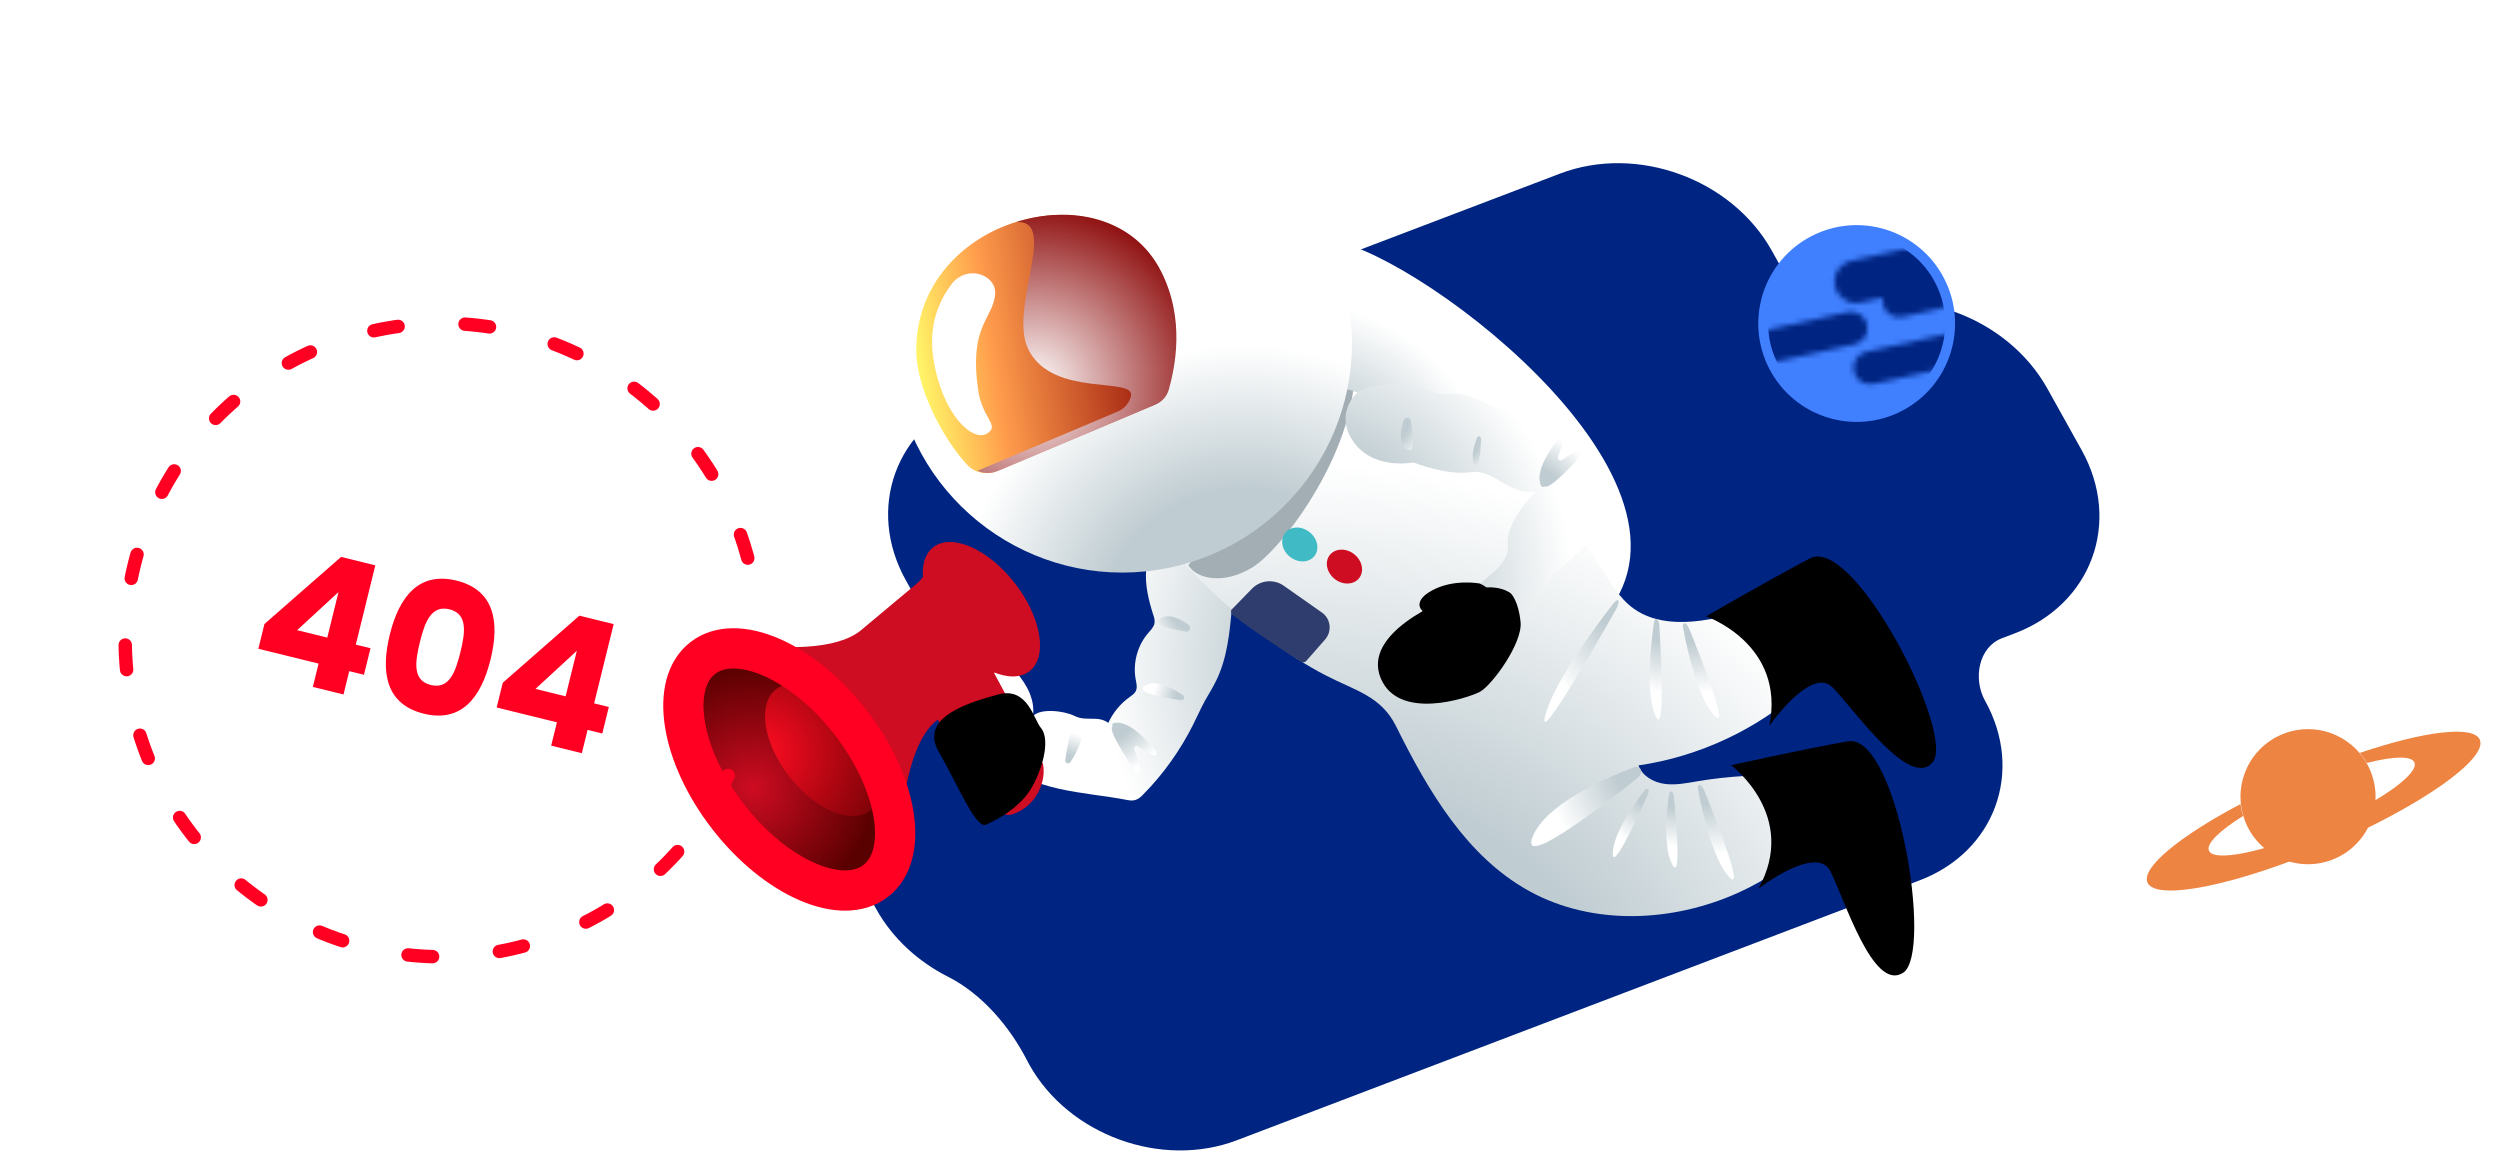 <svg width="470" height="218" viewBox="0 0 470 218" fill="none" xmlns="http://www.w3.org/2000/svg">
<g filter="url(#filter0_d)">
<path fill-rule="evenodd" clip-rule="evenodd" d="M170.306 107.414C162.776 93.899 168.393 78.481 182.852 72.977L293.292 30.936C307.751 25.432 325.577 31.926 333.107 45.442L339.551 57.009C340.056 57.914 341.139 58.356 342.108 57.987L345.091 56.851C359.551 51.347 377.376 57.841 384.906 71.356L391.351 82.924C398.881 96.439 393.264 111.857 378.805 117.361L376.369 118.289C371.956 119.968 370.895 125.924 373.193 130.049C380.574 143.297 375.068 158.411 360.895 163.806L232.537 212.667C218.363 218.063 200.889 211.697 193.508 198.449C193.349 198.163 193.195 197.876 193.048 197.588C189.822 191.292 184.572 185.135 178.258 181.946C172.641 179.108 167.813 174.743 164.722 169.194L158.277 157.626C150.747 144.111 156.364 128.693 170.823 123.189L175.972 121.229C176.864 120.889 177.215 119.815 176.75 118.981L170.306 107.414Z" fill="#002482"/>
</g>
<path d="M219.491 99.879C217.08 101.383 215.729 104.249 215.484 107.068C215.228 109.913 215.912 112.737 216.767 115.444C216.967 116.022 217.156 116.627 217.035 117.229C216.882 117.912 216.356 118.443 215.894 118.97C213.856 121.309 212.952 124.604 213.501 127.684C213.652 128.459 213.871 129.293 213.499 129.98C213.251 130.438 212.785 130.746 212.345 131.064C210.634 132.293 209.231 133.989 208.361 135.902C206.35 134.433 204.244 135.719 202.001 134.591C200.121 133.64 195.6 133.076 194.187 134.644C194.626 131.655 193.093 128.704 191.07 126.423C190.179 125.409 189.164 124.469 187.868 124.066C186.071 123.522 184.07 124.168 182.6 125.341C181.13 126.513 180.027 128.082 178.987 129.647C178.734 130.041 178.433 130.477 178.43 130.942C178.401 131.396 178.628 131.829 178.84 132.226C180.928 136.179 180.884 137.328 185.128 138.804C185.592 138.962 186.913 140.26 187.334 140.524C187.823 140.848 188.388 142.305 188.722 142.783C193.02 148.783 204.342 148.923 211.561 150.335C212.19 150.467 212.884 150.593 213.499 150.378C214.104 150.189 214.571 149.727 215.001 149.28C218.755 145.466 221.883 141.056 224.296 136.262C225.068 134.744 225.734 133.183 226.559 131.686C227.239 130.472 227.988 129.318 228.587 128.071C230.72 123.815 231.191 118.915 231.596 114.174L219.491 99.879Z" fill="url(#paint0_radial)"/>
<path d="M228.192 55.777C228.192 55.777 234.804 44.838 249.162 45.104C263.52 45.371 323.55 89.28 301.926 115.388C280.274 141.501 228.192 55.777 228.192 55.777Z" fill="url(#paint1_radial)"/>
<path d="M213.308 92.781C212.215 90.214 207.909 93.436 208.062 90.648C208.424 84.103 213.036 78.331 218.812 75.203C224.559 72.079 231.303 71.275 237.865 71.372C262.951 71.765 287.462 85.457 300.928 106.608C302.731 109.445 304.419 112.474 307.132 114.414C311.289 117.412 316.913 117.275 321.947 116.327C326.981 115.379 332.033 113.787 337.119 114.315C339.249 114.54 341.481 115.245 342.813 116.903C344.326 118.794 344.347 121.585 343.383 123.828C342.446 126.067 340.684 127.851 338.866 129.469C330.3 137.159 319.412 142.237 308.027 143.9C308.74 145.885 310.843 147.075 312.925 147.366C315.007 147.657 317.121 147.216 319.192 146.868C325.007 145.887 330.926 145.589 336.806 145.791C338.21 145.837 339.68 145.931 340.895 146.646C342.66 147.713 343.416 149.983 343.178 152.028C342.939 154.072 341.852 155.898 340.592 157.547C337.025 162.169 331.98 165.505 326.644 167.897C314.336 173.397 299.451 174.055 287.602 167.583C275.721 161.087 268.486 148.668 262.459 136.529C259.637 130.851 254.831 129.873 249.202 126.956C235.521 119.921 217.841 103.346 213.308 92.781Z" fill="url(#paint2_radial)"/>
<g filter="url(#filter1_f)">
<path d="M235.425 106.678C230.038 109.996 224.892 108.843 223.399 106.233L251.69 72.891L254.398 73.458C252.513 87.835 240.813 103.36 235.425 106.678Z" fill="#A2AEB3"/>
</g>
<path d="M325.453 143.869C325.453 143.869 338.201 153.346 330.589 167.058C330.589 167.058 341.491 158.66 344.112 163.786C346.733 168.912 352.132 186.619 357.811 182.865C363.491 179.111 356.632 137.709 347.371 139.365C338.11 141.022 325.453 143.869 325.453 143.869Z" fill="black"/>
<path d="M320.742 115.872C320.742 115.872 335.737 121.046 332.635 136.451C332.635 136.451 340.5 125.144 344.534 129.238C348.567 133.332 359.086 148.564 363.366 143.279C367.646 137.995 348.598 100.591 340.253 104.987C331.908 109.383 320.742 115.872 320.742 115.872Z" fill="black"/>
<path d="M217.579 107.14C241.13 103.52 257.287 81.494 253.667 57.944C250.047 34.393 228.021 18.236 204.471 21.856C180.92 25.476 164.763 47.502 168.383 71.052C172.003 94.603 194.029 110.76 217.579 107.14Z" fill="url(#paint3_radial)"/>
<path d="M187.426 88.553C185.486 89.375 183.231 88.907 181.799 87.352C176.985 82.156 172.333 72.715 172.255 66.15C171.93 40.942 207.765 31.185 217.962 50.948C222.651 60.063 220.59 69.371 219.476 73.296C219.115 74.545 218.199 75.588 216.996 76.093L187.426 88.553Z" fill="url(#paint4_linear)"/>
<g style="mix-blend-mode:multiply">
<path d="M218.212 50.88C213.066 40.875 201.345 38.457 191.085 41.751C199.191 41.291 189.408 58.101 193.386 65.812C198.076 74.927 213.711 70.632 212.602 74.586C212.241 75.834 211.325 76.877 210.122 77.382L183.751 88.507C184.969 89.047 186.397 89.06 187.68 88.514L217.251 76.053C218.454 75.549 219.37 74.506 219.731 73.257C220.84 69.304 222.934 60.019 218.212 50.88Z" fill="url(#paint5_radial)"/>
</g>
<path d="M178.983 53.302C180.612 51.218 183.621 50.726 185.701 52.327C186.623 53.029 187.281 54.092 187.054 55.64C186.458 60.097 182.08 61.526 183.938 73.608C184.711 78.64 188.07 80.044 185.507 81.544C182.81 83.123 176.99 77.819 175.436 67.145C174.48 60.541 176.969 55.91 178.983 53.302Z" fill="white"/>
<path d="M247.109 104.54C248.125 103.257 247.716 101.242 246.196 100.04C244.676 98.837 242.621 98.902 241.606 100.185C240.591 101.468 241 103.483 242.519 104.686C244.039 105.888 246.094 105.823 247.109 104.54Z" fill="#40BAC5"/>
<path d="M255.507 108.695C256.523 107.412 256.114 105.397 254.594 104.194C253.074 102.992 251.019 103.057 250.004 104.34C248.989 105.623 249.397 107.638 250.917 108.84C252.437 110.043 254.492 109.978 255.507 108.695Z" fill="#CE0C22"/>
<g style="mix-blend-mode:multiply">
<path d="M222.014 131.641C222.575 131.714 222.84 130.983 222.377 130.671C220.446 129.389 217.256 127.689 215.295 128.848C213.098 130.129 218.791 131.17 222.014 131.641Z" fill="url(#paint6_radial)"/>
</g>
<g style="mix-blend-mode:multiply">
<path d="M200.262 142.919C200.19 143.479 200.92 143.745 201.232 143.282C202.514 141.35 204.214 138.16 203.055 136.199C201.748 133.992 200.734 139.695 200.262 142.919Z" fill="url(#paint7_radial)"/>
</g>
<g style="mix-blend-mode:multiply">
<path d="M320.343 148.496C319.834 147.264 319.012 147.216 319.228 148.434C320.172 153.44 322.058 161.356 324.929 164.698C328.145 168.394 323.242 155.616 320.343 148.496Z" fill="url(#paint8_radial)"/>
</g>
<g style="mix-blend-mode:multiply">
<path d="M317.534 118.111C317.025 116.88 316.203 116.831 316.419 118.049C317.363 123.055 319.249 130.971 322.12 134.313C325.336 138.009 320.404 125.236 317.534 118.111Z" fill="url(#paint9_radial)"/>
</g>
<g style="mix-blend-mode:multiply">
<path d="M311.949 117.544C311.862 116.218 311.086 115.901 310.924 117.119C310.217 122.175 309.481 130.261 311.16 134.368C312.99 138.888 312.401 125.215 311.949 117.544Z" fill="url(#paint10_radial)"/>
</g>
<g style="mix-blend-mode:multiply">
<path d="M303.787 114.608C304.701 112.983 304.314 112.17 303.243 113.528C298.901 119.171 292.235 128.431 290.572 134.273C288.712 140.728 298.428 124.045 303.787 114.608Z" fill="url(#paint11_radial)"/>
</g>
<g style="mix-blend-mode:multiply">
<path d="M314.677 149.686C314.581 148.683 313.879 148.47 313.759 149.391C313.243 153.224 312.767 159.408 314.337 162.426C316.049 165.801 315.247 155.477 314.677 149.686Z" fill="url(#paint12_radial)"/>
</g>
<g style="mix-blend-mode:multiply">
<path d="M309.792 149.332C310.205 148.424 309.687 147.893 309.134 148.647C306.787 151.743 303.327 156.873 303.208 160.267C303.057 164.015 307.436 154.641 309.792 149.332Z" fill="url(#paint13_radial)"/>
</g>
<g style="mix-blend-mode:multiply">
<path d="M307.764 146.355C309.14 145.271 308.554 143.731 306.986 144.321C300.557 146.794 290.7 151.393 288.207 157.131C285.435 163.522 299.825 152.639 307.764 146.355Z" fill="url(#paint14_radial)"/>
</g>
<g style="mix-blend-mode:multiply">
<path d="M222.907 118.747C223.665 118.869 224.066 117.883 223.438 117.441C221.869 116.338 219.653 115.22 218.2 116.275C216.489 117.505 220.218 118.337 222.907 118.747Z" fill="url(#paint15_radial)"/>
</g>
<g style="mix-blend-mode:multiply">
<path d="M216.662 141.978C217.136 142.264 217.657 141.669 217.312 141.218C215.567 139.019 212.514 135.76 209.864 135.863C209.143 135.88 208.971 136.152 209.182 136.548C208.218 137.088 211.517 142.185 213.483 145.064C213.79 145.53 214.513 145.203 214.393 144.658C214.127 143.556 213.766 142.229 213.239 140.929C213.049 140.479 213.569 140.039 213.99 140.303C214.942 140.938 215.89 141.509 216.662 141.978Z" fill="url(#paint16_radial)"/>
</g>
<path d="M231.684 114.458L235.354 110.693C236.935 109.053 239.487 108.807 241.348 110.121L248.524 115.158C250.188 116.328 250.461 118.672 249.127 120.216L245.586 124.252C245.341 124.552 244.915 124.617 244.591 124.405C242.691 123.213 236.335 119.156 231.778 115.637C231.385 115.348 231.358 114.799 231.684 114.458Z" fill="#2E3D6D"/>
<path d="M255.452 73.528C255.452 73.528 251.08 77.081 253.9 82.177C257.479 88.61 265.719 86.936 265.719 86.936C265.719 86.936 272.071 89.452 276.477 88.775C280.883 88.097 283.295 92.994 288.683 92.457C288.683 92.457 283.014 97.984 283.492 102.421C283.971 106.858 276.64 109.905 277.922 110.668C278.626 111.084 276.43 113.837 276.43 113.837L285.511 118.203L291.939 107.961C291.939 107.961 303.066 100.082 302.186 93.029C301.305 85.977 294.821 77.109 288.365 77.897C281.91 78.686 277.833 73.551 272.998 74.091C268.167 74.658 264.977 69.998 255.452 73.528Z" fill="url(#paint17_radial)"/>
<path d="M284.059 111.588C284.059 111.588 281.52 109.272 275.845 111.162C270.171 113.053 256.247 119.209 259.548 127.432C262.877 135.65 276.046 131.21 278.226 130.06C280.407 128.91 286.286 120.965 285.868 116.926C285.451 112.887 284.059 111.588 284.059 111.588Z" fill="black"/>
<path d="M278.18 109.697C278.18 109.697 273.293 108.761 269.188 111.021C265.051 113.258 267.362 115.609 269.035 115.323C270.707 115.036 284.613 112.55 278.18 109.697Z" fill="black"/>
<g style="mix-blend-mode:multiply">
<path d="M265.277 79.147C265.163 78.408 264.105 78.338 263.864 79.044C263.307 80.905 262.921 83.321 264.397 84.404C266.103 85.655 265.721 81.844 265.277 79.147Z" fill="url(#paint18_radial)"/>
</g>
<g style="mix-blend-mode:multiply">
<path d="M278.45 82.68C278.487 81.976 277.871 81.751 277.645 82.368C277.044 83.944 276.497 86.065 277.21 87.294C278.034 88.681 278.343 85.2 278.45 82.68Z" fill="url(#paint19_radial)"/>
</g>
<g style="mix-blend-mode:multiply">
<path d="M293.903 82.866C294.051 82.32 293.356 81.961 293.015 82.392C291.289 84.607 288.835 88.33 289.55 90.898C289.744 91.595 290.051 91.694 290.385 91.409C291.118 92.199 295.306 87.831 297.642 85.231C298.016 84.824 297.541 84.199 297.027 84.452C296.028 84.955 294.794 85.639 293.697 86.448C293.305 86.741 292.748 86.332 292.909 85.871C293.325 84.788 293.631 83.752 293.903 82.866Z" fill="url(#paint20_radial)"/>
</g>
<path d="M177.458 105.89L178.132 106.754L174.71 106.388C174.195 107.731 173.307 108.922 172.181 109.861L161.884 118.468C157.232 122.352 147.001 122.013 139.091 121.003C135.077 120.489 133.348 125.127 136.218 128.684L147.682 142.873L148.621 144L149.534 145.116L160.373 158.245C163.551 162.113 168.887 161.208 169.226 156.782C169.798 148.88 171.442 139.334 175.901 135.62L186.197 127.014C187.324 126.074 188.642 125.43 190.053 125.165L188.787 120.335L189.859 121.671C190.787 122.825 192.125 123.275 192.865 122.676L193.472 122.177C194.212 121.578 194.038 120.172 193.11 119.019L180.688 103.291C179.759 102.137 178.421 101.687 177.681 102.286L177.074 102.785C176.393 103.315 176.53 104.737 177.458 105.89Z" fill="#CE0C22"/>
<path d="M159.811 135.104C168.615 146.444 170.621 159.615 164.281 164.52C157.941 169.426 145.679 164.226 136.865 152.914C128.061 141.574 126.055 128.403 132.395 123.498C138.746 118.565 151.007 123.765 159.811 135.104Z" fill="url(#paint21_radial)"/>
<path d="M161.071 136.051C165.961 142.354 167.058 149.661 163.555 152.398C160.053 155.134 153.221 152.234 148.358 145.943C143.468 139.64 142.371 132.333 145.874 129.596C149.365 126.886 156.181 129.749 161.071 136.051Z" fill="url(#paint22_radial)"/>
<path d="M193.555 126.184C197.03 123.485 195.794 116.08 190.794 109.644C185.795 103.209 178.925 100.181 175.45 102.881C171.975 105.581 173.212 112.986 178.211 119.421C183.211 125.856 190.081 128.884 193.555 126.184Z" fill="#CE0C22"/>
<path d="M164.653 165.598C170.987 160.676 168.838 147.311 159.853 135.745C150.867 124.18 138.447 118.794 132.113 123.715C125.778 128.637 127.927 142.003 136.913 153.568C145.898 165.134 158.318 170.519 164.653 165.598Z" stroke="#FF0022" stroke-width="7.569" stroke-miterlimit="10"/>
<path d="M190.409 153.07C185.875 154.624 179.696 142.277 176.162 134.937L186.362 125.547L196.076 143.599C196.751 146.756 194.943 151.516 190.409 153.07Z" fill="#CE0C22"/>
<path d="M185.551 154.932C185.551 154.932 191.815 152.457 194.337 147.397C196.859 142.337 197.014 138.364 195.682 136.829C194.35 135.294 193.209 129.087 187.71 130.547C182.201 132.034 172.743 134.834 176.457 141.28C180.171 147.725 183.668 156.433 185.551 154.932Z" fill="black"/>
<path d="M58.815 129.139L64.58 130.559L65.66 126.177L68.424 126.858L69.654 121.869L66.89 121.188L70.562 106.287L64.123 104.7L49.715 117.312L48.568 121.964L59.895 124.756L58.815 129.139ZM55.866 118.471L63.64 111.304L61.529 119.867L55.866 118.471ZM73.284 119.295C71.489 126.577 72.653 132.442 79.665 134.171C86.677 135.899 90.434 131.246 92.229 123.965C94.007 116.751 92.843 110.885 85.831 109.157C78.819 107.428 75.062 112.081 73.284 119.295ZM86.566 122.569C85.602 126.479 84.4 129.616 80.995 128.777C77.59 127.937 77.983 124.601 78.947 120.691C79.878 116.915 81.097 113.711 84.501 114.551C87.906 115.39 87.496 118.793 86.566 122.569ZM103.621 140.182L109.385 141.603L110.466 137.221L113.23 137.902L114.46 132.913L111.695 132.232L115.368 117.331L108.929 115.744L94.521 128.356L93.374 133.008L104.701 135.8L103.621 140.182ZM100.672 129.514L108.446 122.348L106.335 130.91L100.672 129.514Z" fill="#FF0022"/>
<path d="M136.893 145.788C122.831 175.507 87.34 188.2 57.621 174.139C27.901 160.077 15.209 124.586 29.27 94.866C43.332 65.147 78.823 52.454 108.542 66.516C127.087 75.29 139.002 92.409 141.924 111.263" stroke="#FF0022" stroke-width="2.523" stroke-linecap="round" stroke-dasharray="4.63 12.61"/>
<circle cx="349.054" cy="60.822" r="17.569" transform="rotate(-27.461 349.054 60.822)" fill="#4080FF" stroke="#4080FF" stroke-width="1.855"/>
<mask id="mask0" style="mask-type:alpha" maskUnits="userSpaceOnUse" x="327" y="45" width="44" height="32">
<path d="M348.053 49.034C345.886 49.513 344.517 51.658 344.996 53.825C345.475 55.992 347.62 57.361 349.787 56.882L353.962 55.959C353.882 56.365 353.883 56.793 353.978 57.222C354.346 58.889 355.996 59.942 357.663 59.573L364.907 57.973C366.574 57.604 367.627 55.954 367.259 54.287C366.973 52.994 365.916 52.071 364.679 51.893C365.006 51.142 365.108 50.284 364.918 49.423C364.439 47.255 362.294 45.887 360.126 46.366L348.053 49.034Z" fill="#002482"/>
<path d="M348.531 69.823C348.163 68.156 349.216 66.505 350.883 66.137L365.975 62.802C367.642 62.434 369.292 63.486 369.66 65.153C370.028 66.82 368.976 68.47 367.309 68.839L352.217 72.174C350.55 72.542 348.9 71.49 348.531 69.823Z" fill="#002482"/>
<path d="M332.849 61.891C331.182 62.26 330.129 63.91 330.498 65.576C330.866 67.244 332.516 68.296 334.183 67.928L348.671 64.726C350.338 64.358 351.391 62.708 351.023 61.041C350.654 59.374 349.004 58.321 347.337 58.689L332.849 61.891Z" fill="#002482"/>
</mask>
<g mask="url(#mask0)">
<circle cx="349.052" cy="60.822" r="16.642" transform="rotate(-27.461 349.052 60.822)" fill="#002482"/>
</g>
<circle cx="433.91" cy="149.777" r="12.694" transform="rotate(-15 433.91 149.777)" fill="#ED8441"/>
<path fill-rule="evenodd" clip-rule="evenodd" d="M444.964 143.437C444.696 142.947 444.304 142.376 443.773 141.703C443.73 141.648 443.687 141.594 443.643 141.541C455.72 137.472 465.012 136.287 466.205 139.062C467.755 142.67 455.025 151.605 437.771 159.02C420.517 166.434 405.273 169.52 403.723 165.913C402.525 163.125 409.855 157.155 421.211 151.165C421.306 151.917 421.469 152.665 421.701 153.398C417.286 156.153 414.724 158.628 415.285 159.934C416.229 162.13 425.641 160.195 436.307 155.611C446.973 151.028 454.854 145.532 453.911 143.336C453.357 142.048 449.89 142.181 444.964 143.437Z" fill="#ED8441"/>
<defs>
<filter id="filter0_d" x="153.235" y="28.978" width="243.157" height="189.005" filterUnits="userSpaceOnUse" color-interpolation-filters="sRGB">
<feFlood flood-opacity="0" result="BackgroundImageFix"/>
<feColorMatrix in="SourceAlpha" type="matrix" values="0 0 0 0 0 0 0 0 0 0 0 0 0 0 0 0 0 0 127 0" result="hardAlpha"/>
<feOffset dy="1.698"/>
<feGaussianBlur stdDeviation="0.849"/>
<feColorMatrix type="matrix" values="0 0 0 0 0 0 0 0 0 0 0 0 0 0 0 0 0 0 0.25 0"/>
<feBlend mode="normal" in2="BackgroundImageFix" result="effect1_dropShadow"/>
<feBlend mode="normal" in="SourceGraphic" in2="effect1_dropShadow" result="shape"/>
</filter>
<filter id="filter1_f" x="219.193" y="68.686" width="39.41" height="44.236" filterUnits="userSpaceOnUse" color-interpolation-filters="sRGB">
<feFlood flood-opacity="0" result="BackgroundImageFix"/>
<feBlend mode="normal" in="SourceGraphic" in2="BackgroundImageFix" result="shape"/>
<feGaussianBlur stdDeviation="2.103" result="effect1_foregroundBlur"/>
</filter>
<radialGradient id="paint0_radial" cx="0" cy="0" r="1" gradientUnits="userSpaceOnUse" gradientTransform="translate(269.803 124.779) rotate(3.742) scale(82.426)">
<stop offset="0.381" stop-color="#BFCCD1"/>
<stop offset="0.758" stop-color="white"/>
</radialGradient>
<radialGradient id="paint1_radial" cx="0" cy="0" r="1" gradientUnits="userSpaceOnUse" gradientTransform="translate(242.067 95.781) rotate(5.396) scale(52.011)">
<stop offset="0.381" stop-color="#BFCCD1"/>
<stop offset="0.758" stop-color="white"/>
</radialGradient>
<radialGradient id="paint2_radial" cx="0" cy="0" r="1" gradientUnits="userSpaceOnUse" gradientTransform="translate(246.853 209.632) rotate(-27.112) scale(161.652)">
<stop offset="0.381" stop-color="#BFCCD1"/>
<stop offset="0.758" stop-color="white"/>
</radialGradient>
<radialGradient id="paint3_radial" cx="0" cy="0" r="1" gradientUnits="userSpaceOnUse" gradientTransform="translate(233.772 119.551) rotate(-8.738) scale(72.128)">
<stop offset="0.381" stop-color="#BFCCD1"/>
<stop offset="0.758" stop-color="white"/>
</radialGradient>
<linearGradient id="paint4_linear" x1="172.342" y1="67.643" x2="220.78" y2="60.198" gradientUnits="userSpaceOnUse">
<stop stop-color="#FFF668"/>
<stop offset="0.29" stop-color="#FF9C4C"/>
<stop offset="1" stop-color="#880000"/>
</linearGradient>
<radialGradient id="paint5_radial" cx="0" cy="0" r="1" gradientUnits="userSpaceOnUse" gradientTransform="translate(194.09 72.484) rotate(-8.738) scale(38.572)">
<stop stop-color="white"/>
<stop offset="0.939" stop-color="#880000"/>
</radialGradient>
<radialGradient id="paint6_radial" cx="0" cy="0" r="1" gradientUnits="userSpaceOnUse" gradientTransform="translate(225.235 131.962) rotate(9.436) scale(11.333)">
<stop offset="0.381" stop-color="#BFCCD1"/>
<stop offset="0.758" stop-color="white"/>
</radialGradient>
<radialGradient id="paint7_radial" cx="0" cy="0" r="1" gradientUnits="userSpaceOnUse" gradientTransform="translate(199.943 146.138) rotate(99.436) scale(11.333)">
<stop offset="0.381" stop-color="#BFCCD1"/>
<stop offset="0.758" stop-color="white"/>
</radialGradient>
<radialGradient id="paint8_radial" cx="0" cy="0" r="1" gradientUnits="userSpaceOnUse" gradientTransform="translate(317.41 141.437) rotate(-111.415) scale(26.779 11.334)">
<stop offset="0.381" stop-color="#BFCCD1"/>
<stop offset="0.758" stop-color="white"/>
</radialGradient>
<radialGradient id="paint9_radial" cx="0" cy="0" r="1" gradientUnits="userSpaceOnUse" gradientTransform="translate(314.589 111.058) rotate(-111.415) scale(26.779 11.334)">
<stop offset="0.381" stop-color="#BFCCD1"/>
<stop offset="0.758" stop-color="white"/>
</radialGradient>
<radialGradient id="paint10_radial" cx="0" cy="0" r="1" gradientUnits="userSpaceOnUse" gradientTransform="translate(311.362 109.947) rotate(-92.833) scale(26.778 11.334)">
<stop offset="0.381" stop-color="#BFCCD1"/>
<stop offset="0.758" stop-color="white"/>
</radialGradient>
<radialGradient id="paint11_radial" cx="0" cy="0" r="1" gradientUnits="userSpaceOnUse" gradientTransform="translate(308.994 105.18) rotate(-60.044) scale(37.759 11.334)">
<stop offset="0.381" stop-color="#BFCCD1"/>
<stop offset="0.758" stop-color="white"/>
</radialGradient>
<radialGradient id="paint12_radial" cx="0" cy="0" r="1" gradientUnits="userSpaceOnUse" gradientTransform="translate(314.029 143.966) rotate(-94.933) scale(20.256 10.009)">
<stop offset="0.381" stop-color="#BFCCD1"/>
<stop offset="0.758" stop-color="white"/>
</radialGradient>
<radialGradient id="paint13_radial" cx="0" cy="0" r="1" gradientUnits="userSpaceOnUse" gradientTransform="translate(312.052 144.03) rotate(-65.37) scale(20.256 10.008)">
<stop offset="0.381" stop-color="#BFCCD1"/>
<stop offset="0.758" stop-color="white"/>
</radialGradient>
<radialGradient id="paint14_radial" cx="0" cy="0" r="1" gradientUnits="userSpaceOnUse" gradientTransform="translate(315.477 139.913) rotate(-37.565) scale(35.27 23.352)">
<stop offset="0.381" stop-color="#BFCCD1"/>
<stop offset="0.758" stop-color="white"/>
</radialGradient>
<radialGradient id="paint15_radial" cx="0" cy="0" r="1" gradientUnits="userSpaceOnUse" gradientTransform="translate(224.581 114.011) rotate(3.742) scale(12.134)">
<stop offset="0.381" stop-color="#BFCCD1"/>
<stop offset="0.758" stop-color="white"/>
</radialGradient>
<radialGradient id="paint16_radial" cx="0" cy="0" r="1" gradientUnits="userSpaceOnUse" gradientTransform="translate(207.392 132.878) rotate(3.742) scale(17.232)">
<stop offset="0.381" stop-color="#BFCCD1"/>
<stop offset="0.758" stop-color="white"/>
</radialGradient>
<radialGradient id="paint17_radial" cx="0" cy="0" r="1" gradientUnits="userSpaceOnUse" gradientTransform="translate(242.046 110.508) rotate(-8.738) scale(70.857)">
<stop offset="0.381" stop-color="#BFCCD1"/>
<stop offset="0.758" stop-color="white"/>
</radialGradient>
<radialGradient id="paint18_radial" cx="0" cy="0" r="1" gradientUnits="userSpaceOnUse" gradientTransform="translate(260.281 79.03) rotate(-104.552) scale(12.135)">
<stop offset="0.381" stop-color="#BFCCD1"/>
<stop offset="0.758" stop-color="white"/>
</radialGradient>
<radialGradient id="paint19_radial" cx="0" cy="0" r="1" gradientUnits="userSpaceOnUse" gradientTransform="translate(275.527 81.756) rotate(-90.85) scale(11.132 7.377)">
<stop offset="0.381" stop-color="#BFCCD1"/>
<stop offset="0.758" stop-color="white"/>
</radialGradient>
<radialGradient id="paint20_radial" cx="0" cy="0" r="1" gradientUnits="userSpaceOnUse" gradientTransform="translate(287.245 94.022) rotate(-99.81) scale(17.232)">
<stop offset="0.381" stop-color="#BFCCD1"/>
<stop offset="0.758" stop-color="white"/>
</radialGradient>
<radialGradient id="paint21_radial" cx="0" cy="0" r="1" gradientUnits="userSpaceOnUse" gradientTransform="translate(141.615 148.115) rotate(3.742) scale(23.014)">
<stop stop-color="#CE0C22"/>
<stop offset="1" stop-color="#590000"/>
</radialGradient>
<radialGradient id="paint22_radial" cx="0" cy="0" r="1" gradientUnits="userSpaceOnUse" gradientTransform="translate(143.14 141.365) rotate(3.742) scale(30.248)">
<stop stop-color="#FF0C22"/>
<stop offset="1" stop-color="#590000"/>
</radialGradient>
</defs>
</svg>
